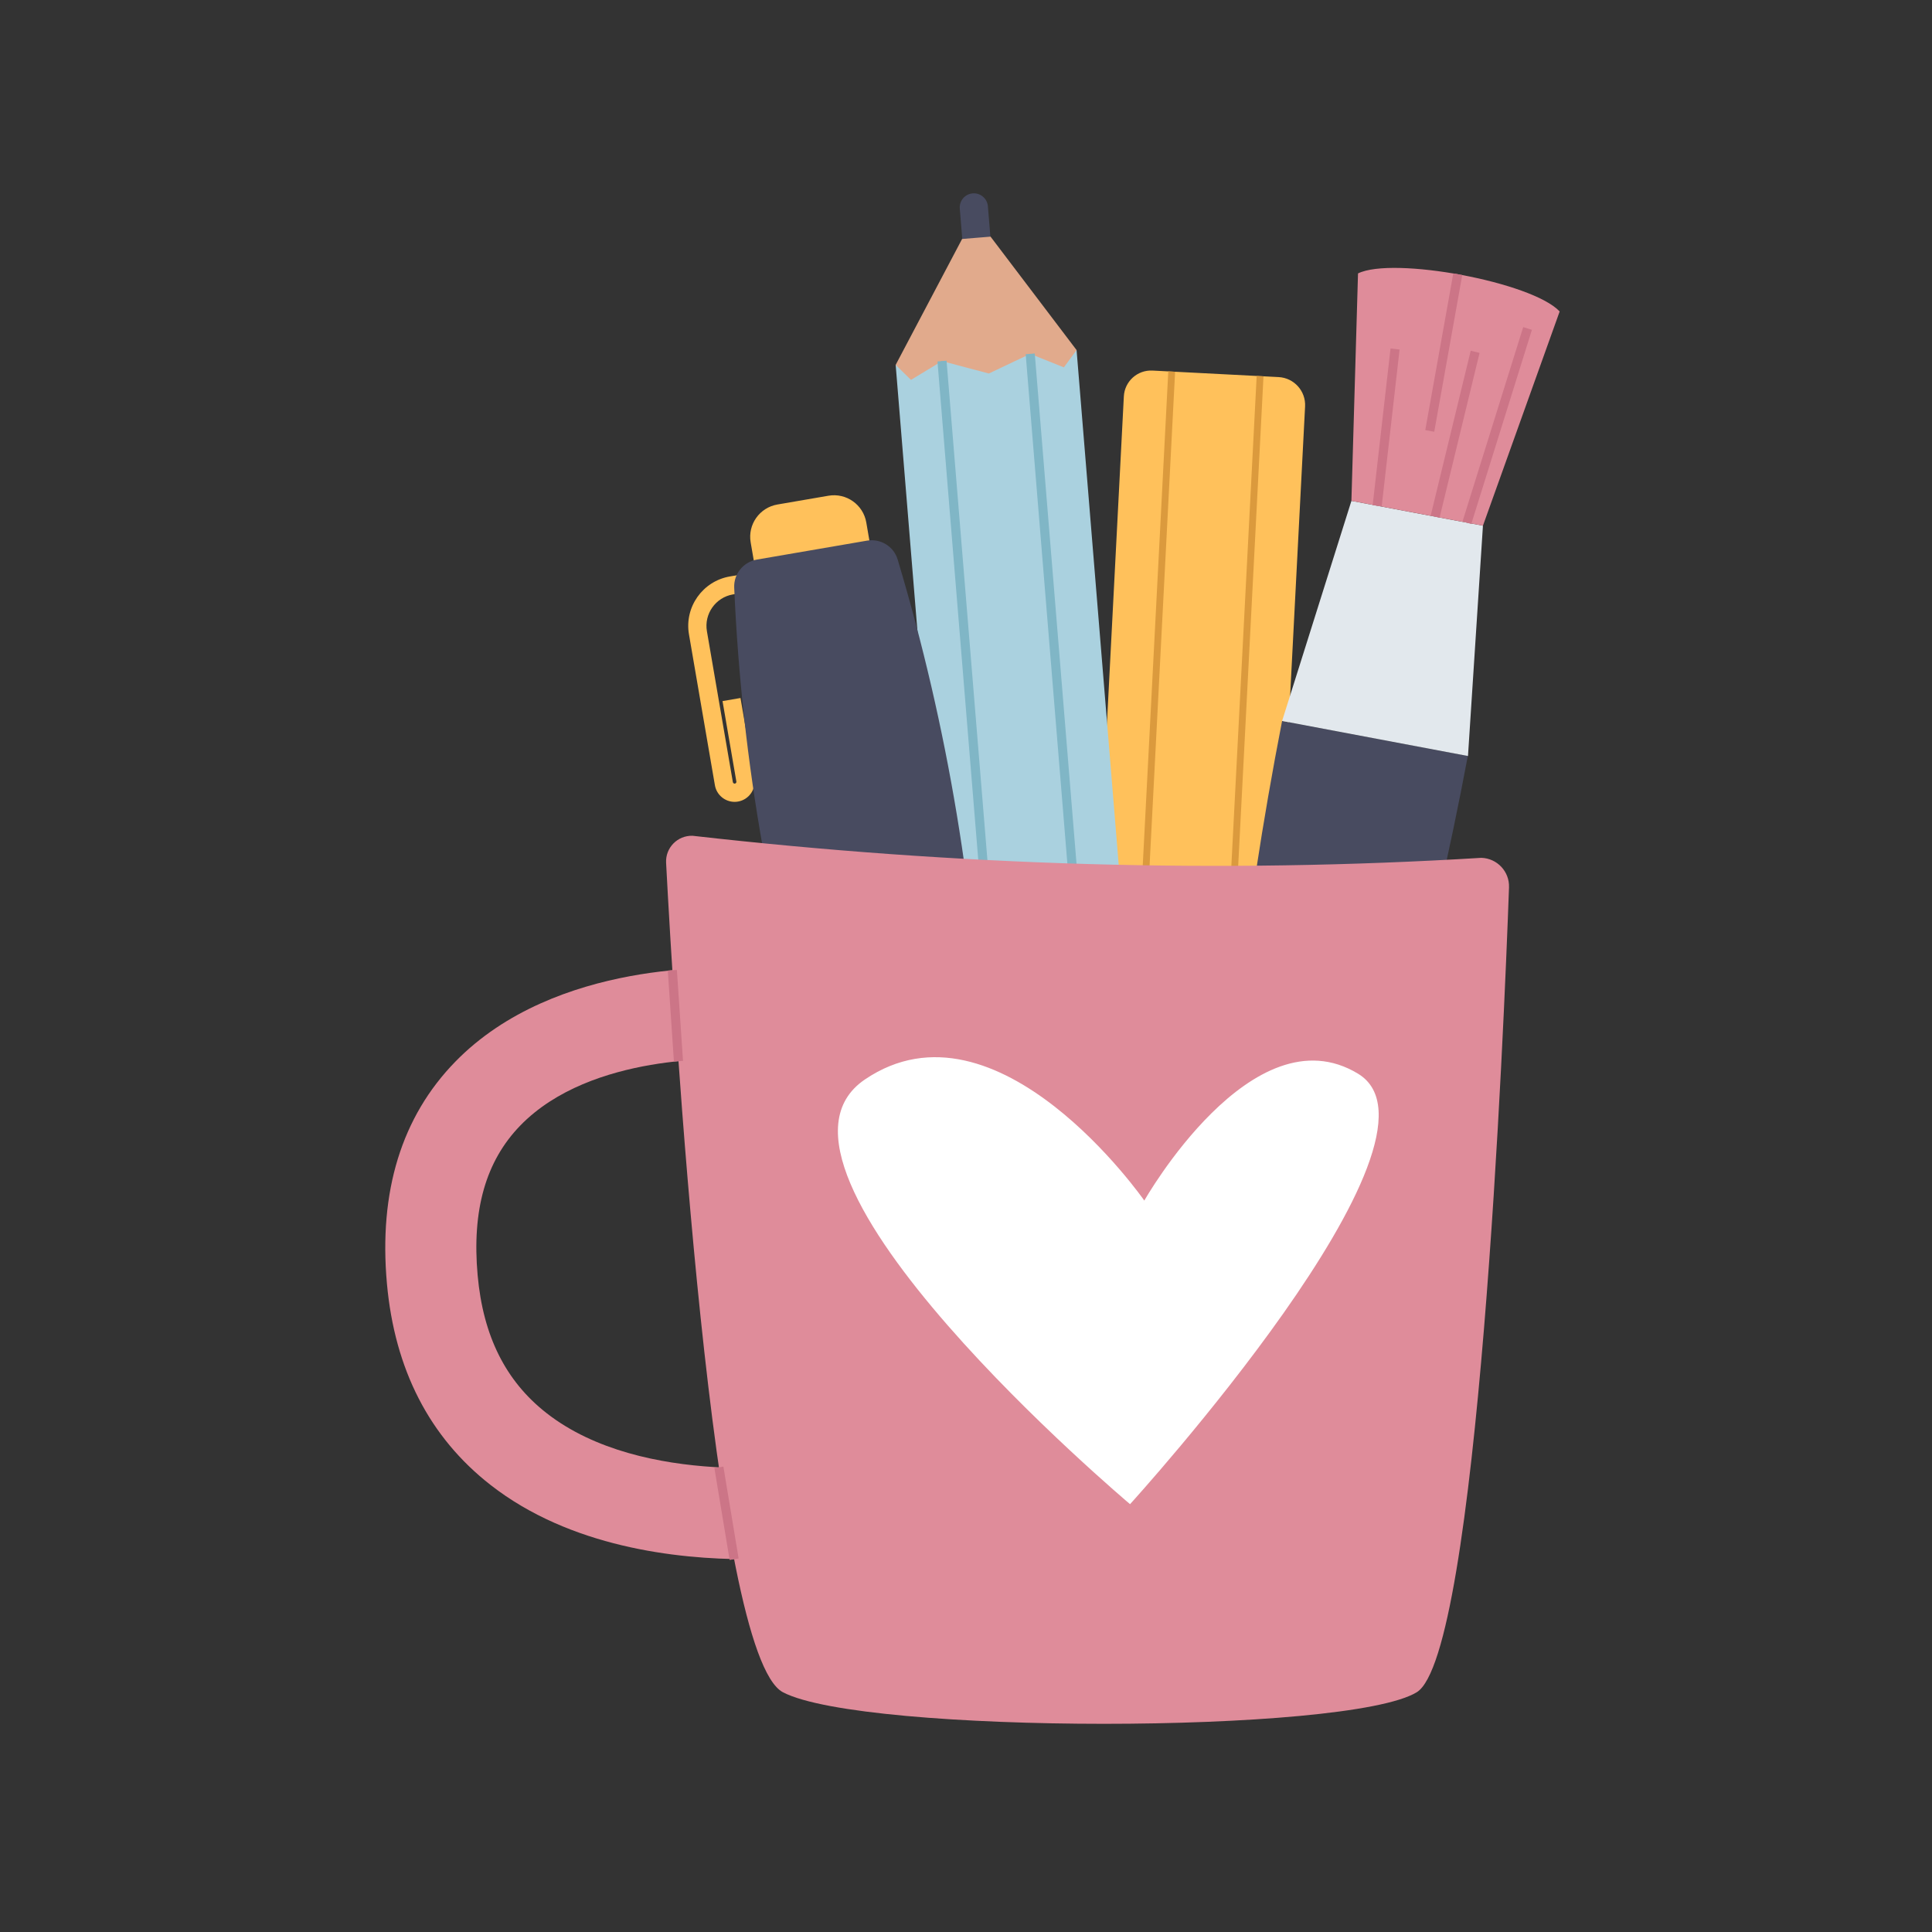 <svg width="800" height="800" viewBox="0 0 67733.32 67733.32" style="shape-rendering:geometricPrecision;text-rendering:geometricPrecision;image-rendering:optimizeQuality;fill-rule:evenodd;clip-rule:evenodd" version="1.1" xml:space="preserve" id="svg89" xmlns="http://www.w3.org/2000/svg">
    <rect x="0" y="0" width="67733.32" height="67733.32" fill="#333333" stroke="none"/>
    <defs id="defs4">
        <style type="text/css" id="style2">
            .fil3{fill:#484b60;fill-rule:nonzero}.fil11,.fil6,.fil8{fill:#80b6c6;fill-rule:nonzero}.fil11,.fil6{fill:#cc7587}.fil6{fill:#db9a3d}.fil10,.fil4,.fil5{fill:#df8c9a;fill-rule:nonzero}.fil4,.fil5{fill:#e1aa8c}.fil4{fill:#ffc15b}
        </style>
    </defs>
    <g id="Layer_x0020_1">
        <path id="rect6" style="fill:none" d="M0 0h67733.32v67733.32H0z"/>
        <g id="_2730830349696">
            <g id="_2730830347440">
                <g id="g28">
                    <path class="fil3" d="M41041.04 43798.93c272.68 14.04 482.32 246.59 468.19 519.26l-82.04 1588.5c-14.13 272.67-246.6 482.32-519.27 468.28-272.67-14.13-482.32-246.59-468.28-519.27l82.14-1588.58c14.13-272.67 246.59-482.32 519.26-468.19z" id="path18"/>
                    <path class="fil4" d="m40404.32 12991.52 4422.36 228.57c540.36 27.98 955.76 488.66 927.86 1029.02l-1371.06 26525.61-6355.33-328.54 1372.24-26549.43c27.26-527.15 476.79-932.49 1003.93-905.23z" id="path20"/>
                    <path class="fil5" id="polygon22" d="m40488.72 44788.29 499.8 25.81 499.88 25.9 2895.08-4065.29-461.76-592.88-1166.4 508.67-1568.75-650.04-1530.17 489.84-1106.54-626.13-521.71 542z"/>
                    <path class="fil6" id="polygon24" d="m42874.77 40696.65-238.98-12.49 1421.68-27503.91 238.99 12.49z"/>
                    <path class="fil6" id="polygon26" d="m39775.84 40536.64-238.98-12.5 1421.68-27503.91 238.99 12.5z"/>
                </g>
                <g id="g40">
                    <path class="fil3" d="M34311.7 9350.42c-272.13 22.28-510.84-180.3-533.12-452.43l-129.77-1585.33c-22.19-272.13 180.3-510.84 452.43-533.12 272.13-22.28 510.84 180.3 533.12 452.43l129.77 1585.42c22.19 272.13-180.3 510.75-452.43 533.03z" id="path30"/>
                    <path d="m39037.06 39799.94-4413.47 361.15c-539.28 44.19-1012.18-357.26-1056.37-896.54L31400.77 12792.1l6342.66-519.08 2168.34 26496.27c43.11 526.15-348.56 987.54-874.71 1030.65z" id="path32" style="fill:#aad1df;fill-rule:nonzero"/>
                    <path class="fil5" id="polygon34" d="m34727.64 8296.49-498.89 40.76-498.88 40.84-2329.09 4413.93 536.48 526.24 1088.51-659.18 1641.19 435.77 1451.48-688.88 1179.98 473.53 445.01-606.47z"/>
                    <path class="fil8" id="polygon36" d="m35112.97 40121.06-2246.31-27449.03 318.23-26.17 2246.3 27448.94z"/>
                    <path class="fil8" id="polygon38" d="m38205.64 39868.04-2246.31-27449.03 318.22-26.17 2246.32 27448.94z"/>
                </g>
                <g id="g58">
                    <path class="fil3" d="M44077.39 47722.58c-817.56-154.23-1401.85-876.98-1386-1708.76 128.23-6754.88 880.68-13667.69 2257.18-20738.35l6511.46 1228.34c-1280.6 6806.22-3101.55 13510.39-5463.06 20112.68-282.72 790.67-1094.4 1261.76-1919.58 1106.09z" id="path42"/>
                    <path id="polygon44" style="fill:#e2e8ed;fill-rule:nonzero" d="m47378.72 17560.22-2430.15 7715.26 6517.07 1229.42 524.25-8074.77z"/>
                    <g id="g56">
                        <path class="fil10" d="m51989.89 18430.13-4611.17-869.91 231.47-7974.62c1221.46-600.95 6100.59 297.85 7069.48 1333.66l-2689.78 7510.87z" id="path46"/>
                        <path class="fil11" id="polygon48" d="m48440.88 17748.67-317.59-36.13 626.76-5495.03 317.59 36.14z"/>
                        <path class="fil11" id="polygon50" d="m50282.49 15136.14-314.42-56.15 982.38-5494.39 314.51 56.15z"/>
                        <path class="fil11" id="polygon52" d="m50468.77 18151.75-310.71-75.53 1403.3-5780.1 310.71 75.53z"/>
                        <path class="fil11" id="polygon54" d="m51580.65 18371.99-305.09-95.45 2125.87-6809.03 305.09 95.44z"/>
                    </g>
                </g>
                <g id="g72">
                    <path class="fil4" d="M25754.62 28112.14c-335.07 0-632.01-241.43-691.06-582.11l-909.66-5292.17c-163.82-954.04 479.15-1863.89 1432.91-2027.98l569.71-97.62 107.94 629.57-569.43 97.62c-606.74 104.59-1015.8 683.26-911.57 1290.37l909.76 5291.9c5.89 33.69 41.47 54.88 71.99 50.53 33.78-5.88 56.51-38.39 50.9-71.99l-485.13-2820.73 629.57-108.58 485.12 2821c65.21 380.98-191.53 744.12-572.15 809.96-39.93 6.79-79.51 10.23-118.9 10.23z" id="path60"/>
                    <path class="fil4" d="M32794.49 44438.28c-279.11 47.99-544.35-139.46-592.35-418.57l-249.22-1449.57c-47.99-279.11 139.37-544.35 418.57-592.26 279.19-48.09 544.35 139.37 592.34 418.47l249.22 1449.49c48 279.19-139.37 544.44-418.56 592.44z" id="path62"/>
                    <path class="fil4" d="m30042.76 23188.64-1789.35 307.63c-625.31 107.49-1219.38-312.25-1326.87-937.47l-609.37-3544.66c-107.49-625.22 312.25-1219.28 937.56-1326.78l1789.35-307.63c625.31-107.49 1219.38 312.25 1326.78 937.56l609.46 3544.57c107.49 625.31-312.25 1219.28-937.56 1326.78z" id="path64"/>
                    <path class="fil3" d="m34468.82 37680.41-5516.4 948.33c-1873.48-5871.21-2944.25-11880.51-3212.21-18027.74-20.92-480.87 323.02-901.7 797.37-983.2l3860.07-663.71c472.72-81.23 935.21 201.31 1072.86 660.72 1764.08 5890.4 2763.58 11912.3 2998.31 18065.6z" id="path66"/>
                    <path class="fil3" d="m32234.74 38064.47-1041.24 179.03-2241.07 385.24c958.3 2852.42 3011.63 4096.8 3011.63 4096.8l1041.25-179.04s1616.66-2004.34 1470.49-4867.27l-2241.06 385.24z" id="path68"/>
                    <path class="fil4" d="M28563.66 37562.68c101.79 377.18 204.94 754.08 310.26 1130.54 6.88 24.81 31.51 40.39 56.96 36.04l5591.38-961.19c25.45-4.44 43.47-27.53 41.57-53.25-28.35-389.77-58.78-779.17-90.47-1168.3-2.45-29.34-29.61-50.44-58.59-45.46l-5811.08 999.04c-29.16 5.08-47.72 34.05-40.03 62.58z" id="path70"/>
                </g>
                <g id="g84">
                    <path class="fil10" d="M49666.87 59329.24c-2428.79 1474.48-19400.53 1473.67-22216 0-2503.78-1310.48-3834.27-24060.51-4098.16-29080.46-27.62-526.24 399.73-962.37 926.51-947.7 9241.63 1048.31 18460.17 1334.21 27653.07 773.65 555.22 15.57 991.62 480.32 971.79 1035.45-179.22 4994.32-1085.98 26913.2-3237.21 28219.06z" id="path74"/>
                    <path class="fil10" d="M26195.73 54663.83c-2491.55.27-6209.53-426.99-8995.67-2601.67-2140.54-1670.45-3363.63-4047.62-3635.22-7064.59-290.51-3227.25 514.38-5841.96 2392.93-7771.32 3529.63-3625.61 9541.2-3289.19 9794.76-3274.88l-197.41 3187.77c-48-3.08-4823.53-250.22-7317.44 2323.65-1209.68 1248.26-1697.61 2964.9-1492.04 5248.34 191.71 2127.41 980.3 3706.3 2410.95 4826.88 3388.8 2654.01 9190.64 1801.13 9248.78 1792.89l492 3155.61c-110.84 17.3-1176.72 177.32-2701.64 177.32z" id="path76"/>
                    <path d="M39618 52734.02S25677.09 40991.6 30324.03 37843.69c4647.03-3147.92 9793.67 4247.21 9793.67 4247.21s3797.5-6695.66 7495.11-4447.08C51310.42 39892.4 39618 52734.02 39618 52734.02z" id="path78" style="fill:#fff;fill-rule:nonzero"/>
                    <path class="fil11" id="polygon80" d="m23626.57 37213.94-214.26-3187.86 318.77-21.19 214.35 3187.86z"/>
                    <path class="fil11" id="polygon82" d="m25579.93 54690.09-534.12-3221.54 315.15-52.44 534.11 3221.54z"/>
                </g>
            </g>
        </g>
    </g>
</svg>
